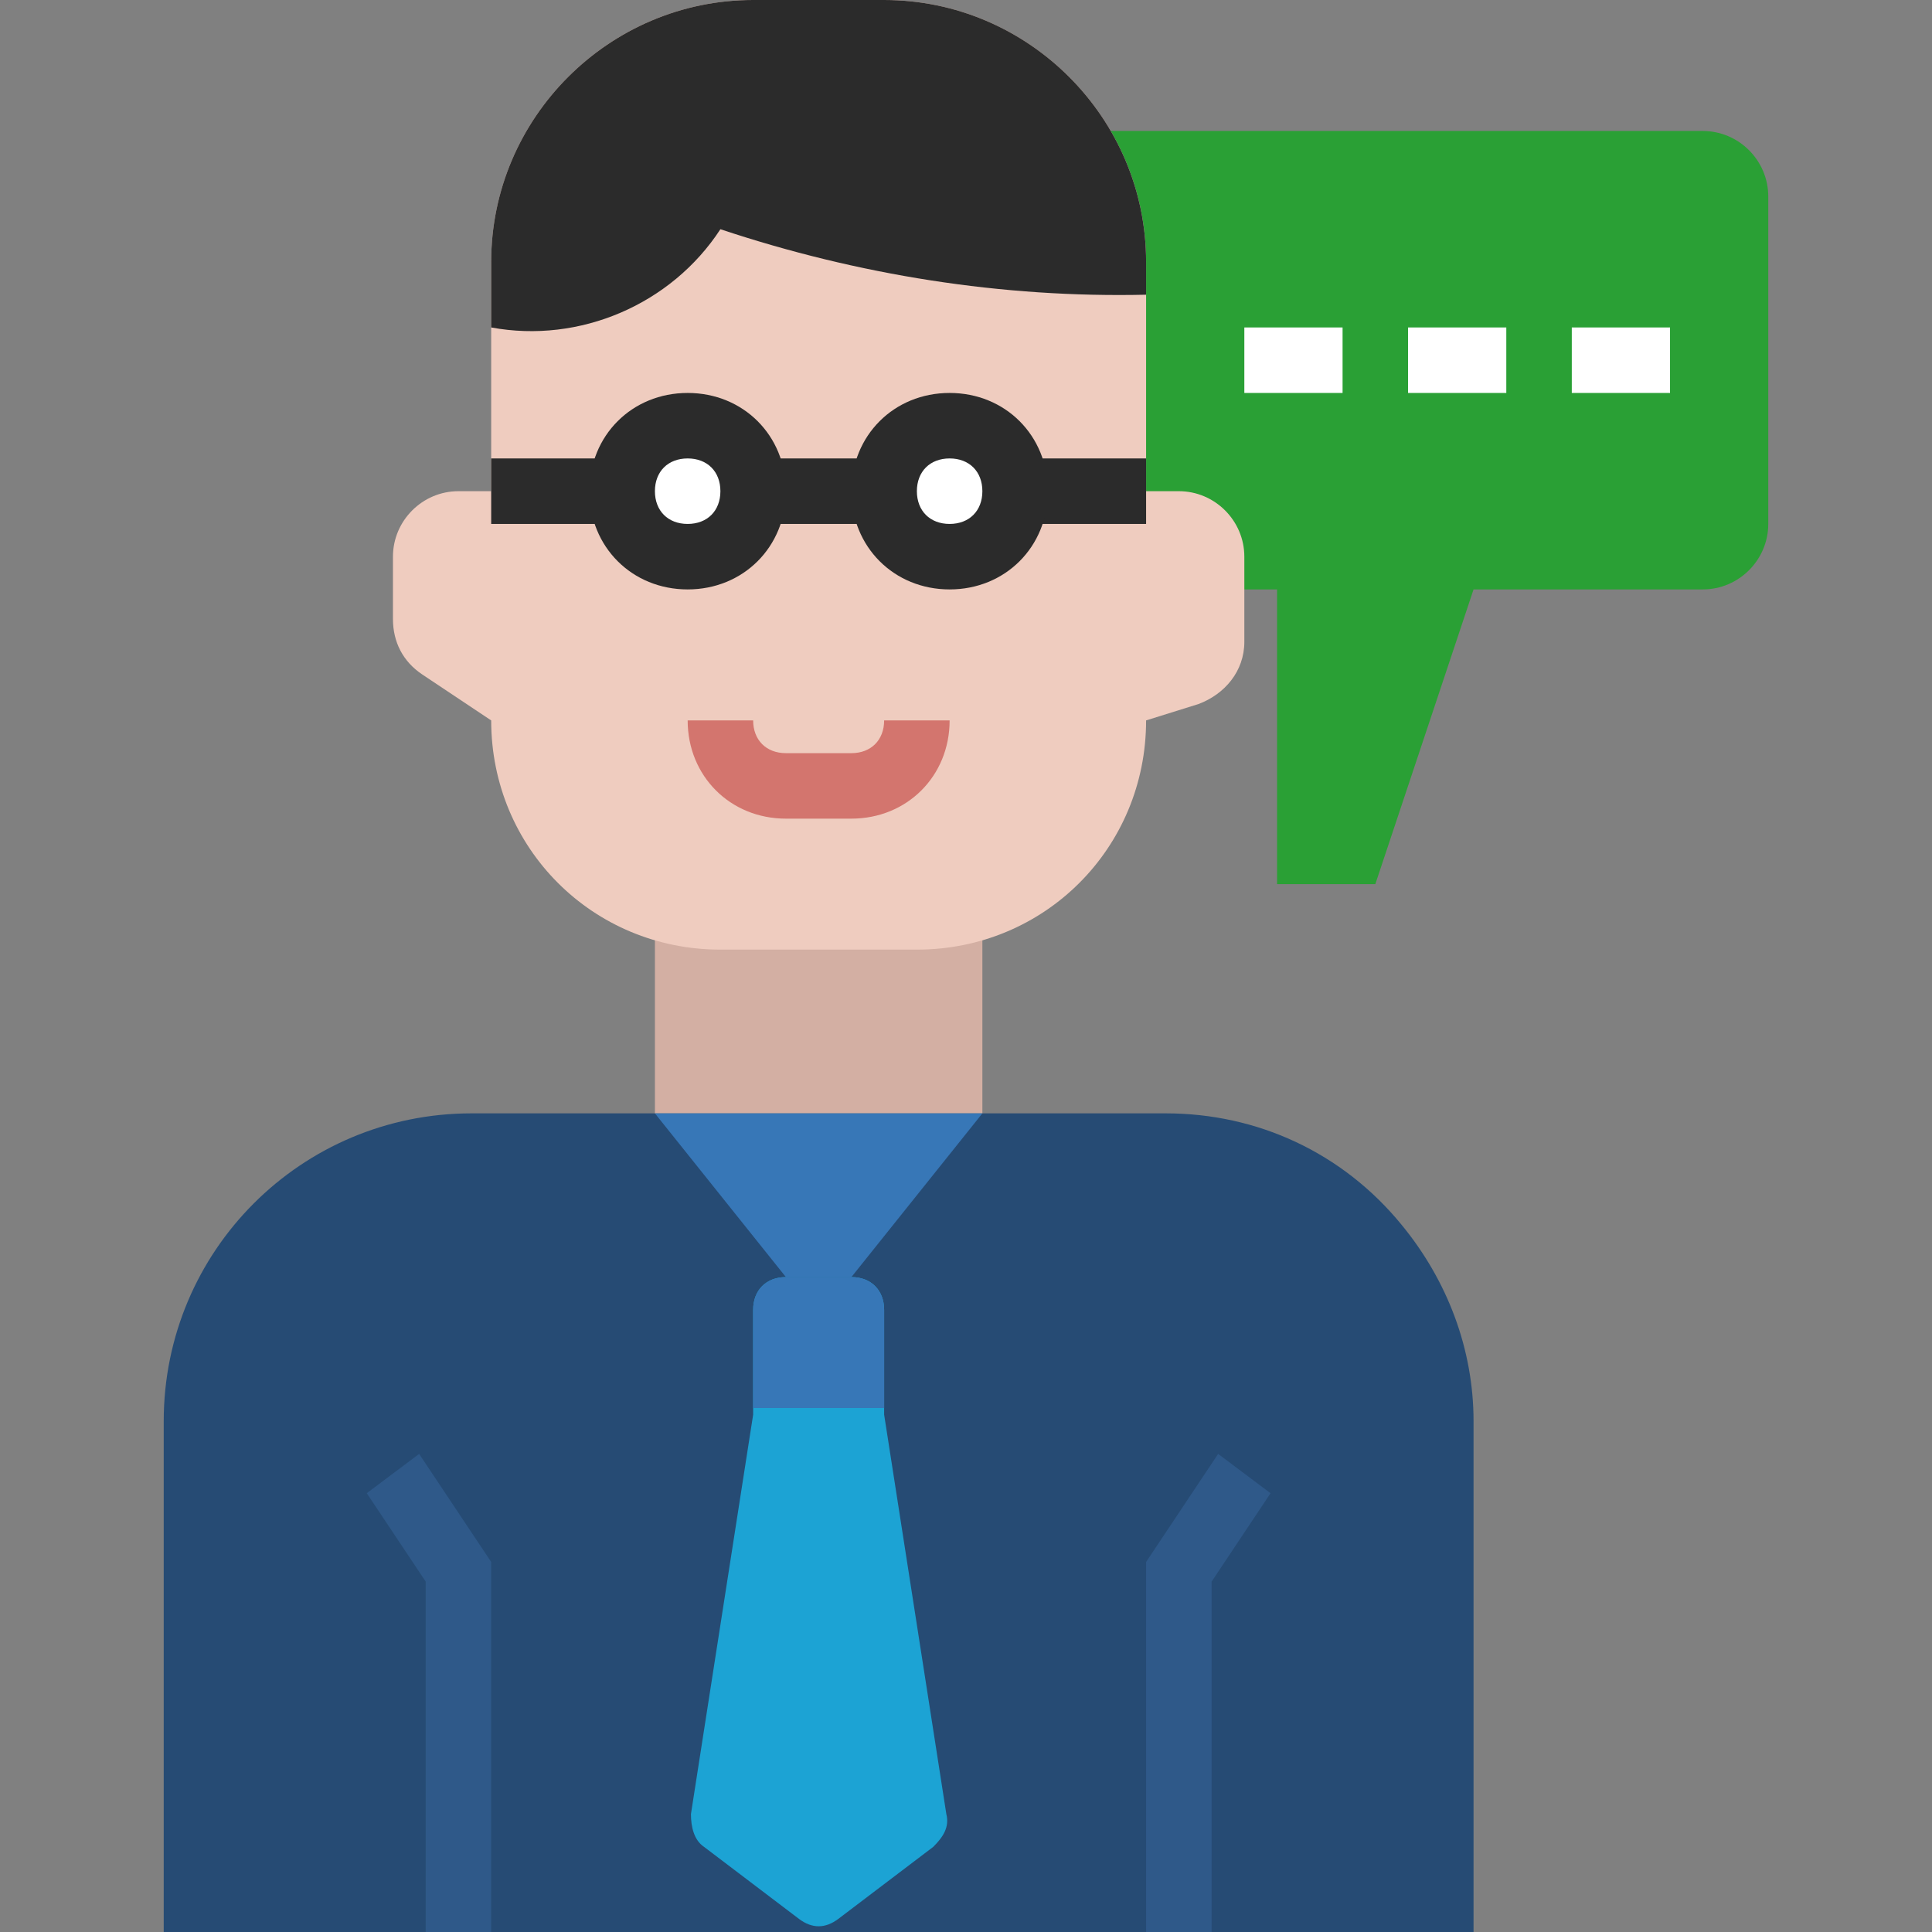 <svg height="472pt" viewBox="-40 0 472 472" width="472pt" xmlns="http://www.w3.org/2000/svg"><rect x="-40" y="0" width="472" height="472" fill="#808080" stroke="none"/><path d="m376 32h-152c-8.801 0-16 7.199-16 16v80c0 8.801 7.199 16 16 16h48v72h24l24-72h56c8.801 0 16-7.199 16-16v-80c0-8.801-7.199-16-16-16zm0 0" fill="#2aa035"/><path d="m302.398 299.199c-14.398-17.598-35.199-27.199-57.598-27.199h-169.602c-41.598 0-75.199 33.602-75.199 75.199v124.801h320v-124.801c0-17.598-6.398-34.398-17.602-48zm0 0" fill="#264b74"/><path d="m120 224h80v48h-80zm0 0" fill="#d3afa3"/><path d="m80 472h-16v-85.602l-14.398-21.598 12.797-9.602 17.602 26.402zm0 0" fill="#2f5989"/><path d="m176 320v25.602l15.199 97.598c.801 3.199-.801 5.602-3.199 8l-23.199 17.602c-3.199 2.398-6.402 2.398-9.602 0l-23.199-17.602c-2.398-1.598-3.199-4.801-3.199-8l15.199-97.598v-25.602c0-4.801 3.199-8 8-8h16c4.801 0 8 3.199 8 8zm0 0" fill="#1ca3d4"/><path d="m240 120h8c8.801 0 16 7.199 16 16v20.801c0 7.199-4.801 12.801-11.199 15.199l-12.801 4c0 31.199-24.801 56-56 56h-48c-31.199 0-56-24.801-56-56l-16.801-11.199c-4.801-3.199-7.199-8-7.199-13.602v-15.199c0-8.801 7.199-16 16-16h8v-56c0-35.199 28.801-64 64-64h32c35.199 0 64 28.801 64 64zm0 0" fill="#efccbf"/><path d="m168 200h-16c-13.602 0-24-10.398-24-24h16c0 4.801 3.199 8 8 8h16c4.801 0 8-3.199 8-8h16c0 13.602-10.398 24-24 24zm0 0" fill="#d3756e"/><path d="m256 472h-16v-90.398l17.602-26.402 12.797 9.602-14.398 21.598zm0 0" fill="#2f5989"/><path d="m264 80h24v16h-24zm0 0" fill="#fff"/><path d="m304 80h24v16h-24zm0 0" fill="#fff"/><path d="m344 80h24v16h-24zm0 0" fill="#fff"/><path d="m208 112h32v16h-32zm0 0" fill="#2b2b2b"/><path d="m136 56c33.602 11.199 68.801 16.801 104 16v-8c0-35.199-28.801-64-64-64h-32c-35.199 0-64 28.801-64 64v16c21.602 4 44-5.602 56-24zm0 0" fill="#2b2b2b"/><path d="m144 320v24h32v-24c0-4.801-3.199-8-8-8h-16c-4.801 0-8 3.199-8 8zm0 0" fill="#3777b7"/><path d="m120 272h80l-32 40h-16zm0 0" fill="#3777b7"/><path d="m144 120c0 8.836-7.164 16-16 16s-16-7.164-16-16 7.164-16 16-16 16 7.164 16 16zm0 0" fill="#fff"/><path d="m208 120c0 8.836-7.164 16-16 16s-16-7.164-16-16 7.164-16 16-16 16 7.164 16 16zm0 0" fill="#fff"/><g fill="#2b2b2b"><path d="m128 144c-13.602 0-24-10.398-24-24s10.398-24 24-24 24 10.398 24 24-10.398 24-24 24zm0-32c-4.801 0-8 3.199-8 8s3.199 8 8 8 8-3.199 8-8-3.199-8-8-8zm0 0"/><path d="m192 144c-13.602 0-24-10.398-24-24s10.398-24 24-24 24 10.398 24 24-10.398 24-24 24zm0-32c-4.801 0-8 3.199-8 8s3.199 8 8 8 8-3.199 8-8-3.199-8-8-8zm0 0"/><path d="m80 112h32v16h-32zm0 0"/><path d="m144 112h32v16h-32zm0 0"/></g></svg>